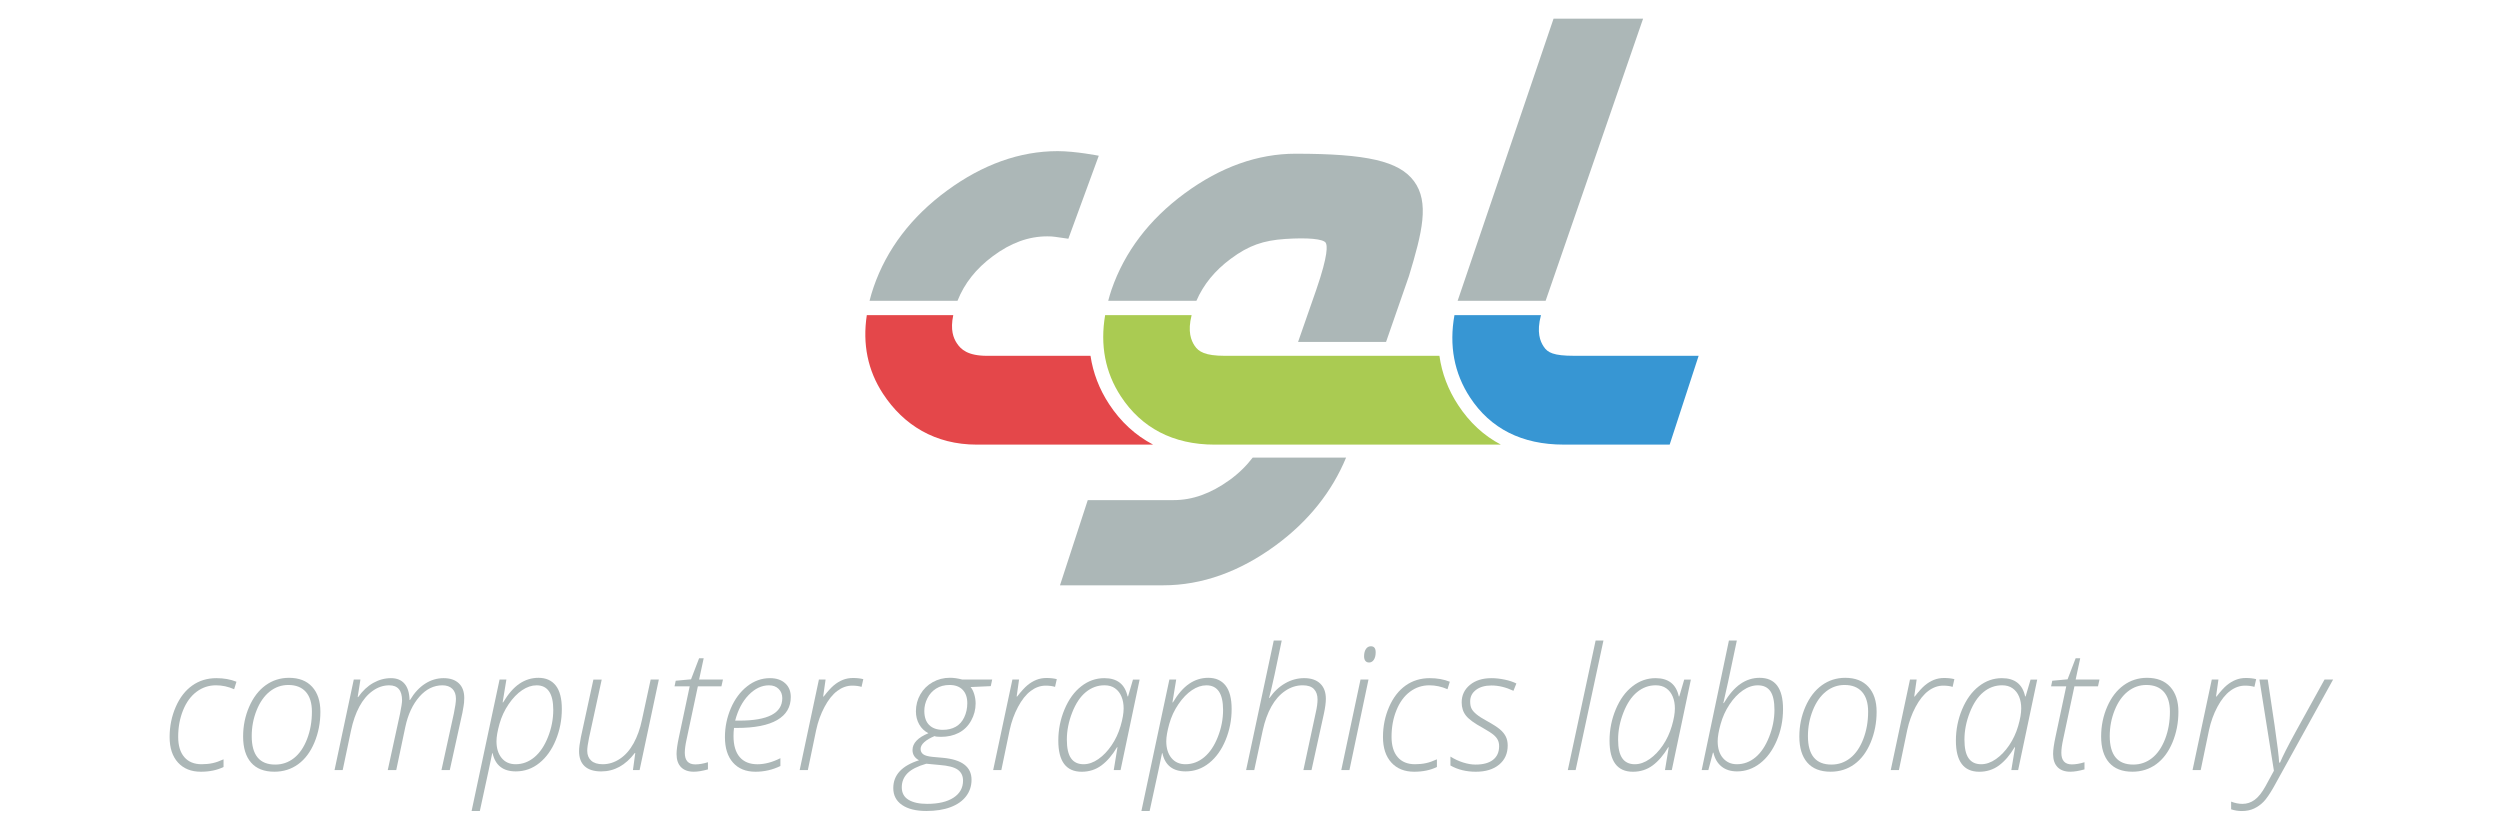 <?xml version="1.0" encoding="utf-8"?>
<!-- Generator: Adobe Illustrator 16.0.0, SVG Export Plug-In . SVG Version: 6.00 Build 0)  -->
<!DOCTYPE svg PUBLIC "-//W3C//DTD SVG 1.1//EN" "http://www.w3.org/Graphics/SVG/1.1/DTD/svg11.dtd">
<svg version="1.1" id="Layer_1" xmlns="http://www.w3.org/2000/svg" xmlns:xlink="http://www.w3.org/1999/xlink" x="0px" y="0px"
	 width="425.2px" height="141.73px" viewBox="0 0 425.2 141.73" enable-background="new 0 0 425.2 141.73" xml:space="preserve">
<g>
	<path fill="#ACB7B7" d="M162.852,51.159c1.182-2.973,3.151-5.465,6.021-7.595c3.047-2.267,6.073-3.365,9.25-3.365
		c1.208,0,1.193,0.094,3.582,0.405l5.174-14.115c0,0-3.956-0.784-7.001-0.784c-6.419,0-12.756,2.262-18.836,6.73
		c-6.043,4.435-10.234,9.953-12.458,16.389c-0.274,0.786-0.499,1.569-0.694,2.335H162.852z"/>
	<path fill="#ACB7B7" d="M239.639,46.943c2.245-7.402,3.52-12.527,0.848-16.135c-2.531-3.4-7.99-4.664-20.146-4.664
		c-6.411,0-12.754,2.259-18.833,6.728c-6.044,4.438-10.234,9.955-12.459,16.394c-0.224,0.64-0.396,1.269-0.565,1.896h15.001
		c1.205-2.777,3.124-5.134,5.855-7.158c3.043-2.264,5.54-3.113,9.248-3.361c3.852-0.259,6.43-0.001,6.876,0.626
		c0.294,0.415,0.479,1.999-1.59,8c-0.188,0.548-2.687,7.719-3.097,8.885h14.964L239.639,46.943z"/>
	<path fill="#E4474A" d="M162.13,53.595c-0.537,2.535,0.044,3.922,0.595,4.762c0.703,1.075,1.861,2.16,5.152,2.16h17.597h-0.002
		c0.439,2.924,1.495,5.669,3.159,8.21c1.974,3.017,4.496,5.326,7.482,6.891l0.008,0.003c0,0-27.795,0-29.998,0
		c-7.085,0-12.446-3.313-15.938-8.646c-2.596-3.955-3.509-8.452-2.759-13.379H162.13"/>
	<path fill="#ACB7B7" d="M213.063,77.825c-1.082,1.41-2.375,2.695-3.957,3.833c-3.184,2.289-6.286,3.4-9.487,3.4h-14.612
		l-4.725,14.491h17.578c6.541,0,12.984-2.292,19.146-6.823c5.561-4.083,9.553-9.133,11.938-14.901H213.063z"/>
	<polygon fill="#ACB7B7" points="262.88,51.159 279.458,3.173 264.229,3.173 247.916,51.159 	"/>
	<path fill="#3796D3" d="M262.088,53.595c-0.775,2.934-0.135,4.462,0.464,5.357c0.657,1.021,1.673,1.562,5.146,1.562h21.206
		l-4.928,15.104h-18.033c-7.088,0-12.443-2.708-15.93-8.037c-2.701-4.12-3.565-8.824-2.641-13.986H262.088"/>
	<path fill="#AACB52" d="M202.669,53.595c-0.712,2.835-0.077,4.313,0.508,5.202c0.676,1.031,1.814,1.72,5.152,1.72h36.487
		c0.42,2.997,1.483,5.78,3.188,8.381c1.935,2.955,4.361,5.199,7.267,6.724l-0.002-0.002c0,0-47.562,0.001-48.694,0.001
		c-7.085,0-12.446-2.877-15.937-8.208c-2.672-4.078-3.546-8.712-2.677-13.815L202.669,53.595"/>
</g>
<g>
	<path fill="#ACB7B7" d="M34.158,131.256c-1.643,0-2.938-0.521-3.887-1.563c-0.949-1.043-1.424-2.489-1.424-4.34
		c0-1.821,0.348-3.527,1.04-5.119c0.693-1.591,1.632-2.804,2.812-3.64c1.18-0.836,2.549-1.254,4.107-1.254
		c1.264,0,2.401,0.203,3.411,0.609l-0.396,1.272c-1.01-0.442-2.039-0.665-3.086-0.665c-1.219,0-2.316,0.362-3.293,1.091
		c-0.978,0.728-1.744,1.773-2.301,3.144c-0.558,1.369-0.836,2.88-0.836,4.531c0,1.491,0.348,2.642,1.041,3.447
		c0.692,0.809,1.678,1.211,2.952,1.211c0.67,0,1.289-0.062,1.861-0.186c0.57-0.122,1.191-0.34,1.861-0.649v1.304
		C36.93,130.986,35.641,131.256,34.158,131.256z"/>
	<path fill="#ACB7B7" d="M49.154,115.283c1.699,0,3.014,0.512,3.942,1.535c0.93,1.024,1.396,2.438,1.396,4.241
		c0,1.858-0.338,3.6-1.012,5.218c-0.677,1.619-1.599,2.854-2.769,3.703c-1.172,0.851-2.521,1.273-4.051,1.273
		c-1.736,0-3.057-0.517-3.957-1.551c-0.902-1.033-1.354-2.515-1.354-4.438c0-1.804,0.346-3.492,1.034-5.067
		c0.688-1.577,1.617-2.79,2.789-3.641C46.346,115.708,47.672,115.283,49.154,115.283z M49.041,116.501
		c-1.17,0-2.223,0.37-3.158,1.111c-0.934,0.74-1.68,1.804-2.235,3.187c-0.557,1.384-0.836,2.85-0.836,4.396
		c0,3.229,1.332,4.844,3.994,4.844c1.196,0,2.262-0.366,3.19-1.099c0.929-0.731,1.672-1.809,2.225-3.229
		c0.552-1.421,0.828-2.979,0.828-4.68c0-1.454-0.346-2.572-1.032-3.355C51.326,116.894,50.334,116.501,49.041,116.501z"/>
	<path fill="#ACB7B7" d="M65.949,130.974l2.08-9.544c0.236-1.181,0.354-1.944,0.354-2.294c0-1.719-0.729-2.577-2.182-2.577
		c-1,0-1.945,0.317-2.832,0.956c-0.887,0.637-1.639,1.525-2.252,2.669c-0.613,1.144-1.086,2.497-1.416,4.062l-1.416,6.728h-1.387
		l3.271-15.394h1.133l-0.469,2.976h0.086c0.754-1.066,1.611-1.869,2.57-2.408c0.957-0.537,1.961-0.808,3.008-0.808
		c1.002,0,1.771,0.316,2.31,0.949c0.538,0.632,0.821,1.554,0.85,2.762h0.086c0.727-1.219,1.58-2.142,2.563-2.77
		c0.979-0.629,2.028-0.941,3.143-0.941c1.104,0,1.967,0.29,2.584,0.871c0.619,0.58,0.928,1.413,0.928,2.499
		c0,0.272-0.012,0.54-0.035,0.801c-0.022,0.26-0.114,0.823-0.274,1.691l-2.152,9.771h-1.416l2.109-9.629
		c0.235-1.134,0.354-1.965,0.354-2.492c0-0.728-0.203-1.291-0.606-1.691c-0.406-0.4-0.97-0.603-1.687-0.603
		c-1.481,0-2.793,0.648-3.93,1.946c-1.139,1.299-1.934,3.01-2.387,5.134l-1.543,7.335H65.949z"/>
	<path fill="#ACB7B7" d="M87.727,131.199c-2.173,0-3.488-1.033-3.951-3.103h-0.058c-0.123,0.68-0.825,3.961-2.108,9.842h-1.402
		l4.758-22.358h1.16l-0.637,3.881h0.086c0.859-1.444,1.781-2.502,2.768-3.172c0.986-0.671,2.064-1.006,3.236-1.006
		c1.273,0,2.256,0.438,2.945,1.311c0.688,0.873,1.033,2.207,1.033,4.001c0,1.84-0.341,3.592-1.021,5.253
		c-0.68,1.661-1.611,2.969-2.797,3.923C90.557,130.724,89.217,131.199,87.727,131.199z M91.266,116.559
		c-0.82,0-1.644,0.275-2.464,0.828c-0.821,0.553-1.584,1.343-2.286,2.372c-0.703,1.028-1.226,2.149-1.564,3.362
		c-0.338,1.213-0.51,2.196-0.51,2.952c0,1.18,0.289,2.126,0.871,2.839c0.58,0.713,1.375,1.068,2.385,1.068
		c1.172,0,2.231-0.396,3.186-1.188c0.955-0.793,1.729-1.941,2.322-3.447c0.596-1.507,0.894-3.042,0.894-4.609
		C94.098,117.95,93.154,116.559,91.266,116.559z"/>
	<path fill="#ACB7B7" d="M102.34,115.58l-2.151,9.885c-0.207,1-0.312,1.746-0.312,2.236c0,0.698,0.224,1.254,0.672,1.664
		c0.447,0.41,1.103,0.615,1.961,0.615c1.039,0,2.019-0.311,2.938-0.928c0.922-0.618,1.695-1.501,2.322-2.646
		c0.629-1.146,1.098-2.468,1.409-3.958l1.486-6.868h1.389l-3.271,15.394h-1.133l0.396-2.901h-0.086
		c-1.576,2.086-3.479,3.129-5.705,3.129c-1.237,0-2.174-0.293-2.813-0.878c-0.637-0.586-0.955-1.438-0.955-2.562
		c0-0.566,0.104-1.368,0.313-2.406l2.123-9.771h1.416L102.34,115.58L102.34,115.58z"/>
	<path fill="#ACB7B7" d="M122.957,115.58l-0.256,1.146h-4.008l-1.91,8.991c-0.209,0.937-0.313,1.709-0.313,2.321
		c0,1.313,0.597,1.97,1.785,1.97c0.642,0,1.359-0.123,2.152-0.368v1.218c-0.953,0.266-1.756,0.396-2.408,0.396
		c-0.934,0-1.656-0.257-2.166-0.771c-0.51-0.514-0.766-1.263-0.766-2.243c0-0.688,0.139-1.662,0.412-2.918l1.826-8.596h-2.578
		l0.198-0.947l2.605-0.241l1.373-3.583h0.779l-0.779,3.625H122.957z"/>
	<path fill="#ACB7B7" d="M128.492,131.256c-1.633,0-2.906-0.517-3.822-1.551c-0.916-1.033-1.373-2.477-1.373-4.326
		c0-1.708,0.334-3.346,1.004-4.913c0.673-1.566,1.595-2.812,2.771-3.737c1.176-0.925,2.471-1.389,3.887-1.389
		c1.076,0,1.937,0.288,2.576,0.863c0.643,0.576,0.962,1.358,0.962,2.353c0,1.708-0.771,3.011-2.312,3.907
		c-1.543,0.896-3.834,1.346-6.875,1.346h-0.468c-0.057,0.415-0.086,0.878-0.086,1.389c0,1.558,0.351,2.744,1.049,3.562
		c0.699,0.816,1.703,1.225,3.017,1.225c1.246,0,2.549-0.345,3.908-1.033v1.332C131.406,130.931,129.994,131.256,128.492,131.256z
		 M130.787,116.559c-1.236,0-2.387,0.545-3.447,1.636c-1.063,1.091-1.83,2.547-2.303,4.368h0.695c4.881,0,7.319-1.273,7.319-3.822
		c0-0.634-0.204-1.154-0.614-1.563C132.025,116.764,131.477,116.559,130.787,116.559z"/>
	<path fill="#ACB7B7" d="M145.088,115.312c0.651,0,1.231,0.065,1.742,0.198l-0.298,1.315c-0.442-0.142-0.977-0.212-1.6-0.212
		c-0.89,0-1.732,0.302-2.535,0.905c-0.804,0.604-1.524,1.512-2.166,2.72c-0.644,1.208-1.115,2.516-1.416,3.923l-1.416,6.812h-1.39
		l3.271-15.394h1.134l-0.41,2.89h0.084c0.688-0.888,1.271-1.526,1.742-1.918c0.471-0.393,0.976-0.696,1.508-0.914
		C143.874,115.42,144.458,115.312,145.088,115.312z"/>
	<path fill="#ACB7B7" d="M168.75,115.58l-0.239,1.119l-3.44,0.155c0.246,0.265,0.451,0.66,0.617,1.188
		c0.164,0.528,0.246,1.065,0.246,1.613c0,1.028-0.257,2.004-0.771,2.925c-0.514,0.92-1.213,1.605-2.096,2.061
		s-1.892,0.681-3.023,0.681c-0.594,0-0.957-0.042-1.09-0.128c-0.754,0.312-1.34,0.656-1.756,1.033
		c-0.414,0.378-0.623,0.762-0.623,1.146c0,0.386,0.147,0.69,0.447,0.913c0.297,0.223,0.832,0.371,1.604,0.445l1.716,0.155
		c3.267,0.293,4.897,1.539,4.897,3.737c0,1.059-0.307,1.99-0.92,2.797c-0.613,0.809-1.496,1.429-2.648,1.862
		c-1.148,0.436-2.523,0.65-4.12,0.65c-1.757,0-3.131-0.34-4.127-1.021s-1.494-1.638-1.494-2.875c0-2.229,1.459-3.804,4.375-4.729
		c-0.735-0.396-1.104-0.979-1.104-1.741c0-1.161,0.902-2.114,2.705-2.86c-0.67-0.34-1.191-0.838-1.563-1.494
		c-0.373-0.655-0.562-1.398-0.562-2.229c0-1.05,0.254-2.013,0.758-2.89c0.506-0.879,1.203-1.566,2.097-2.067
		c0.894-0.5,1.866-0.75,2.925-0.75c0.65,0,1.346,0.1,2.081,0.297h5.11V115.58L168.75,115.58z M153.374,133.905
		c0,0.952,0.381,1.66,1.146,2.122c0.764,0.464,1.821,0.694,3.172,0.694c1.916,0,3.412-0.353,4.487-1.056s1.614-1.669,1.614-2.896
		c0-0.803-0.295-1.419-0.885-1.85c-0.59-0.43-1.623-0.699-3.096-0.812l-2.268-0.213c-1.479,0.426-2.548,0.965-3.198,1.621
		C153.697,132.174,153.374,132.97,153.374,133.905z M157.208,120.905c0,1.058,0.277,1.859,0.83,2.407
		c0.552,0.547,1.328,0.819,2.328,0.819c0.832,0,1.56-0.174,2.183-0.522s1.104-0.888,1.45-1.613c0.345-0.728,0.518-1.523,0.518-2.395
		c0-0.98-0.266-1.743-0.794-2.286c-0.526-0.543-1.271-0.813-2.224-0.813c-0.877,0-1.637,0.203-2.278,0.607
		c-0.644,0.406-1.138,0.954-1.485,1.644C157.385,119.441,157.208,120.159,157.208,120.905z"/>
	<path fill="#ACB7B7" d="M177.996,115.312c0.652,0,1.232,0.065,1.742,0.198l-0.297,1.315c-0.443-0.142-0.978-0.212-1.601-0.212
		c-0.89,0-1.731,0.302-2.534,0.905c-0.805,0.604-1.525,1.512-2.166,2.72c-0.645,1.208-1.115,2.516-1.416,3.923l-1.416,6.812h-1.391
		l3.271-15.394h1.133l-0.41,2.89h0.084c0.689-0.888,1.271-1.526,1.742-1.918c0.471-0.393,0.976-0.696,1.508-0.914
		C176.781,115.42,177.365,115.312,177.996,115.312z"/>
	<path fill="#ACB7B7" d="M187.824,115.34c2.188,0,3.508,1.033,3.951,3.103h0.084l0.836-2.86h1.133l-3.242,15.394h-1.161l0.638-3.88
		h-0.084c-0.793,1.341-1.677,2.368-2.648,3.087c-0.971,0.718-2.09,1.075-3.354,1.075c-2.652,0-3.979-1.766-3.979-5.296
		c0-1.858,0.354-3.635,1.062-5.323c0.71-1.688,1.656-2.995,2.841-3.915C185.08,115.801,186.389,115.34,187.824,115.34z
		 M184.299,129.981c0.84,0,1.679-0.293,2.515-0.878c0.834-0.585,1.586-1.369,2.25-2.352c0.666-0.98,1.174-2.066,1.521-3.257
		c0.351-1.189,0.523-2.194,0.523-3.017c0-0.746-0.123-1.414-0.369-2.004c-0.244-0.59-0.606-1.059-1.09-1.401
		c-0.479-0.346-1.08-0.518-1.799-0.518c-1.17,0-2.229,0.387-3.173,1.161c-0.942,0.773-1.718,1.933-2.321,3.477
		s-0.906,3.08-0.906,4.609c0,1.436,0.236,2.488,0.709,3.164C182.633,129.642,183.346,129.981,184.299,129.981z"/>
	<path fill="#ACB7B7" d="M201.645,131.199c-2.17,0-3.488-1.033-3.949-3.103h-0.058c-0.122,0.68-0.825,3.961-2.11,9.842h-1.399
		l4.758-22.358h1.16l-0.638,3.881h0.084c0.859-1.444,1.783-2.502,2.771-3.172c0.985-0.671,2.063-1.006,3.233-1.006
		c1.275,0,2.257,0.438,2.945,1.311s1.035,2.207,1.035,4.001c0,1.84-0.341,3.592-1.021,5.253c-0.68,1.661-1.612,2.969-2.797,3.923
		C204.475,130.724,203.137,131.199,201.645,131.199z M205.186,116.559c-0.822,0-1.645,0.275-2.466,0.828
		c-0.819,0.553-1.584,1.343-2.286,2.372c-0.703,1.028-1.227,2.149-1.564,3.362s-0.51,2.196-0.51,2.952
		c0,1.18,0.291,2.126,0.871,2.839s1.377,1.068,2.387,1.068c1.17,0,2.232-0.396,3.187-1.188c0.954-0.793,1.729-1.941,2.321-3.447
		c0.598-1.507,0.895-3.042,0.895-4.609C208.018,117.95,207.072,116.559,205.186,116.559z"/>
	<path fill="#ACB7B7" d="M221.682,130.974l2.107-9.8c0.199-0.867,0.299-1.604,0.299-2.209c0-0.755-0.205-1.346-0.615-1.771
		c-0.41-0.426-1.045-0.638-1.904-0.638c-1.059,0-2.051,0.315-2.979,0.947c-0.932,0.634-1.717,1.521-2.354,2.662
		c-0.637,1.144-1.125,2.492-1.465,4.052l-1.445,6.754h-1.387l4.701-22.033h1.357l-1.219,5.819c-0.414,1.889-0.727,3.204-0.934,3.95
		h0.084c0.734-1.065,1.617-1.896,2.641-2.484c1.025-0.591,2.107-0.886,3.25-0.886c1.172,0,2.078,0.308,2.719,0.92
		c0.645,0.614,0.965,1.479,0.965,2.593c0,0.661-0.113,1.521-0.342,2.577l-2.096,9.544L221.682,130.974L221.682,130.974z"/>
	<path fill="#ACB7B7" d="M229.512,130.974h-1.387l3.271-15.394h1.357L229.512,130.974z M232.004,111.63
		c0-0.521,0.104-0.936,0.312-1.245c0.207-0.312,0.49-0.469,0.85-0.469c0.537,0,0.809,0.34,0.809,1.021
		c0,0.539-0.104,0.963-0.312,1.274s-0.479,0.468-0.809,0.468c-0.273,0-0.482-0.093-0.629-0.276S232.004,111.96,232.004,111.63z"/>
	<path fill="#ACB7B7" d="M240.527,131.256c-1.645,0-2.938-0.521-3.887-1.563c-0.947-1.043-1.424-2.489-1.424-4.34
		c0-1.821,0.348-3.527,1.041-5.119c0.693-1.591,1.633-2.804,2.812-3.64s2.549-1.254,4.104-1.254c1.268,0,2.402,0.203,3.412,0.609
		l-0.396,1.272c-1.01-0.442-2.039-0.665-3.086-0.665c-1.219,0-2.314,0.362-3.293,1.091c-0.979,0.728-1.744,1.773-2.301,3.144
		c-0.559,1.369-0.836,2.88-0.836,4.531c0,1.491,0.348,2.642,1.041,3.447c0.693,0.809,1.678,1.211,2.951,1.211
		c0.672,0,1.291-0.062,1.861-0.186c0.572-0.122,1.193-0.34,1.863-0.649v1.304C243.299,130.986,242.01,131.256,240.527,131.256z"/>
	<path fill="#ACB7B7" d="M256.43,126.795c0,1.359-0.484,2.443-1.459,3.25c-0.973,0.809-2.293,1.211-3.965,1.211
		c-1.633,0-3.07-0.354-4.316-1.062v-1.515c0.697,0.436,1.42,0.771,2.166,1.005c0.746,0.235,1.443,0.354,2.096,0.354
		c1.303,0,2.299-0.271,2.988-0.813c0.688-0.543,1.031-1.313,1.031-2.314c0-0.396-0.072-0.745-0.219-1.048s-0.383-0.593-0.709-0.87
		c-0.324-0.278-0.951-0.684-1.875-1.212c-1.396-0.755-2.342-1.441-2.832-2.061c-0.492-0.618-0.734-1.371-0.734-2.259
		c0-1.209,0.465-2.196,1.395-2.967s2.154-1.154,3.674-1.154c0.709,0,1.457,0.083,2.244,0.248c0.789,0.165,1.453,0.386,1.99,0.658
		l-0.496,1.246c-1.283-0.604-2.529-0.906-3.738-0.906c-1.094,0-1.973,0.25-2.633,0.75c-0.662,0.501-0.992,1.151-0.992,1.955
		c0,0.52,0.08,0.935,0.242,1.246c0.16,0.312,0.445,0.635,0.855,0.97c0.408,0.335,0.975,0.696,1.691,1.083
		c1.076,0.596,1.838,1.083,2.285,1.467c0.449,0.382,0.777,0.79,0.992,1.226C256.324,125.715,256.43,126.221,256.43,126.795z"/>
	<path fill="#ACB7B7" d="M267.984,130.974h-1.33l4.729-22.033h1.332L267.984,130.974z"/>
	<path fill="#ACB7B7" d="M281.58,115.34c2.188,0,3.506,1.033,3.949,3.103h0.086l0.836-2.86h1.133l-3.244,15.394h-1.16l0.639-3.88
		h-0.086c-0.795,1.341-1.678,2.368-2.648,3.087c-0.971,0.718-2.092,1.075-3.355,1.075c-2.652,0-3.979-1.766-3.979-5.296
		c0-1.858,0.354-3.635,1.062-5.323s1.654-2.995,2.842-3.915C278.834,115.801,280.145,115.34,281.58,115.34z M278.053,129.981
		c0.84,0,1.678-0.293,2.516-0.878c0.836-0.585,1.586-1.369,2.252-2.352c0.666-0.981,1.172-2.066,1.521-3.257
		c0.35-1.189,0.523-2.194,0.523-3.017c0-0.746-0.123-1.414-0.369-2.004c-0.244-0.59-0.607-1.059-1.09-1.401
		c-0.48-0.346-1.082-0.518-1.799-0.518c-1.17,0-2.229,0.387-3.172,1.161c-0.943,0.773-1.719,1.933-2.322,3.477
		s-0.906,3.08-0.906,4.609c0,1.436,0.236,2.488,0.709,3.164C276.387,129.645,277.1,129.981,278.053,129.981z"/>
	<path fill="#ACB7B7" d="M295.428,131.199c-1.064,0-1.943-0.278-2.635-0.836c-0.689-0.558-1.146-1.341-1.373-2.351h-0.084
		l-0.779,2.959h-1.133l4.631-22.033h1.346c-1.236,5.93-2,9.474-2.295,10.636h0.086c0.879-1.474,1.816-2.558,2.816-3.25
		c1-0.694,2.092-1.041,3.271-1.041c2.65,0,3.979,1.771,3.979,5.312c0,1.916-0.357,3.709-1.076,5.381
		c-0.717,1.67-1.666,2.959-2.846,3.864C298.156,130.746,296.854,131.199,295.428,131.199z M298.967,116.559
		c-0.859,0-1.709,0.29-2.549,0.871c-0.84,0.58-1.598,1.38-2.271,2.398c-0.676,1.021-1.178,2.129-1.508,3.328
		c-0.332,1.198-0.496,2.171-0.496,2.917c0,1.218,0.303,2.174,0.906,2.866c0.604,0.694,1.387,1.041,2.35,1.041
		c1.174,0,2.23-0.393,3.174-1.175c0.943-0.784,1.719-1.939,2.32-3.471c0.605-1.528,0.906-3.062,0.906-4.604
		c0-1.436-0.229-2.488-0.693-3.164C300.643,116.895,299.93,116.559,298.967,116.559z"/>
	<path fill="#ACB7B7" d="M313.836,115.283c1.699,0,3.014,0.512,3.943,1.535c0.928,1.024,1.395,2.438,1.395,4.241
		c0,1.858-0.338,3.6-1.012,5.218c-0.676,1.619-1.6,2.854-2.77,3.703c-1.172,0.851-2.521,1.273-4.051,1.273
		c-1.734,0-3.057-0.517-3.957-1.551c-0.9-1.033-1.354-2.515-1.354-4.438c0-1.804,0.346-3.492,1.035-5.067
		c0.688-1.577,1.615-2.79,2.787-3.641C311.027,115.708,312.354,115.283,313.836,115.283z M313.723,116.501
		c-1.17,0-2.225,0.37-3.158,1.111c-0.934,0.74-1.68,1.804-2.236,3.187c-0.555,1.384-0.836,2.85-0.836,4.396
		c0,3.229,1.332,4.844,3.994,4.844c1.197,0,2.262-0.366,3.191-1.099c0.93-0.731,1.672-1.809,2.225-3.229
		c0.551-1.421,0.828-2.979,0.828-4.68c0-1.454-0.346-2.572-1.033-3.355C316.008,116.894,315.016,116.501,313.723,116.501z"/>
	<path fill="#ACB7B7" d="M330.658,115.312c0.65,0,1.23,0.065,1.742,0.198l-0.299,1.315c-0.443-0.142-0.979-0.212-1.602-0.212
		c-0.887,0-1.732,0.302-2.533,0.905c-0.803,0.604-1.523,1.512-2.168,2.72c-0.641,1.208-1.113,2.516-1.416,3.923l-1.416,6.812h-1.387
		l3.271-15.394h1.133l-0.412,2.89h0.086c0.689-0.888,1.271-1.526,1.742-1.918c0.471-0.393,0.977-0.696,1.508-0.914
		C329.443,115.42,330.025,115.312,330.658,115.312z"/>
	<path fill="#ACB7B7" d="M340.486,115.34c2.188,0,3.506,1.033,3.947,3.103h0.086l0.838-2.86h1.133l-3.244,15.394h-1.16l0.637-3.88
		h-0.084c-0.793,1.341-1.676,2.368-2.646,3.087c-0.973,0.718-2.094,1.075-3.355,1.075c-2.654,0-3.979-1.766-3.979-5.296
		c0-1.858,0.354-3.635,1.062-5.323s1.654-2.995,2.84-3.915C337.74,115.801,339.051,115.34,340.486,115.34z M336.959,129.981
		c0.84,0,1.678-0.293,2.514-0.878s1.586-1.369,2.252-2.352c0.666-0.981,1.172-2.066,1.521-3.257c0.35-1.189,0.523-2.194,0.523-3.017
		c0-0.746-0.121-1.414-0.367-2.004s-0.609-1.059-1.092-1.401c-0.48-0.346-1.082-0.518-1.799-0.518c-1.17,0-2.229,0.387-3.172,1.161
		c-0.941,0.773-1.719,1.933-2.322,3.477s-0.904,3.08-0.904,4.609c0,1.436,0.234,2.488,0.709,3.164
		C335.293,129.645,336.006,129.981,336.959,129.981z"/>
	<path fill="#ACB7B7" d="M357.08,115.58l-0.254,1.146h-4.008l-1.912,8.991c-0.207,0.937-0.312,1.709-0.312,2.321
		c0,1.313,0.596,1.97,1.783,1.97c0.643,0,1.359-0.123,2.152-0.368v1.218c-0.953,0.266-1.758,0.396-2.406,0.396
		c-0.938,0-1.656-0.257-2.166-0.771s-0.766-1.263-0.766-2.243c0-0.688,0.137-1.662,0.408-2.918l1.828-8.596h-2.578l0.199-0.947
		l2.605-0.241l1.373-3.583h0.777l-0.777,3.625H357.08z"/>
	<path fill="#ACB7B7" d="M365.166,115.283c1.699,0,3.014,0.512,3.943,1.535c0.928,1.024,1.395,2.438,1.395,4.241
		c0,1.858-0.338,3.6-1.012,5.218c-0.676,1.619-1.6,2.854-2.77,3.703c-1.172,0.851-2.521,1.273-4.051,1.273
		c-1.736,0-3.057-0.517-3.957-1.551c-0.902-1.033-1.354-2.515-1.354-4.438c0-1.804,0.346-3.492,1.033-5.067
		c0.688-1.577,1.617-2.79,2.789-3.641C362.357,115.708,363.684,115.283,365.166,115.283z M365.053,116.501
		c-1.17,0-2.223,0.37-3.158,1.111c-0.934,0.74-1.68,1.804-2.234,3.187c-0.557,1.384-0.836,2.85-0.836,4.396
		c0,3.229,1.332,4.844,3.994,4.844c1.195,0,2.262-0.366,3.189-1.099c0.93-0.731,1.672-1.809,2.227-3.229
		c0.551-1.421,0.826-2.979,0.826-4.68c0-1.454-0.346-2.572-1.031-3.355C367.338,116.894,366.346,116.501,365.053,116.501z"/>
	<path fill="#ACB7B7" d="M381.988,115.312c0.65,0,1.23,0.065,1.74,0.198l-0.297,1.315c-0.443-0.142-0.979-0.212-1.602-0.212
		c-0.887,0-1.732,0.302-2.533,0.905c-0.803,0.604-1.525,1.512-2.168,2.72c-0.641,1.208-1.113,2.516-1.416,3.923l-1.416,6.812h-1.387
		l3.271-15.394h1.133l-0.412,2.89h0.086c0.689-0.888,1.271-1.526,1.742-1.918c0.471-0.393,0.975-0.696,1.508-0.914
		C380.773,115.42,381.355,115.312,381.988,115.312z"/>
	<path fill="#ACB7B7" d="M384.283,115.58h1.416l1.16,7.76c0.48,3.314,0.738,5.435,0.777,6.358h0.156
		c0.404-0.991,1.283-2.725,2.633-5.196l4.928-8.922h1.459l-10.096,18.269c-0.68,1.197-1.26,2.039-1.736,2.521
		c-0.475,0.482-1.014,0.863-1.611,1.146c-0.6,0.282-1.291,0.425-2.074,0.425c-0.643,0-1.252-0.101-1.826-0.297v-1.304
		c0.67,0.255,1.316,0.383,1.939,0.383c0.754,0,1.449-0.232,2.082-0.701c0.631-0.467,1.246-1.242,1.84-2.329
		c0.596-1.086,1.064-1.953,1.416-2.604L384.283,115.58z"/>
</g>
</svg>
